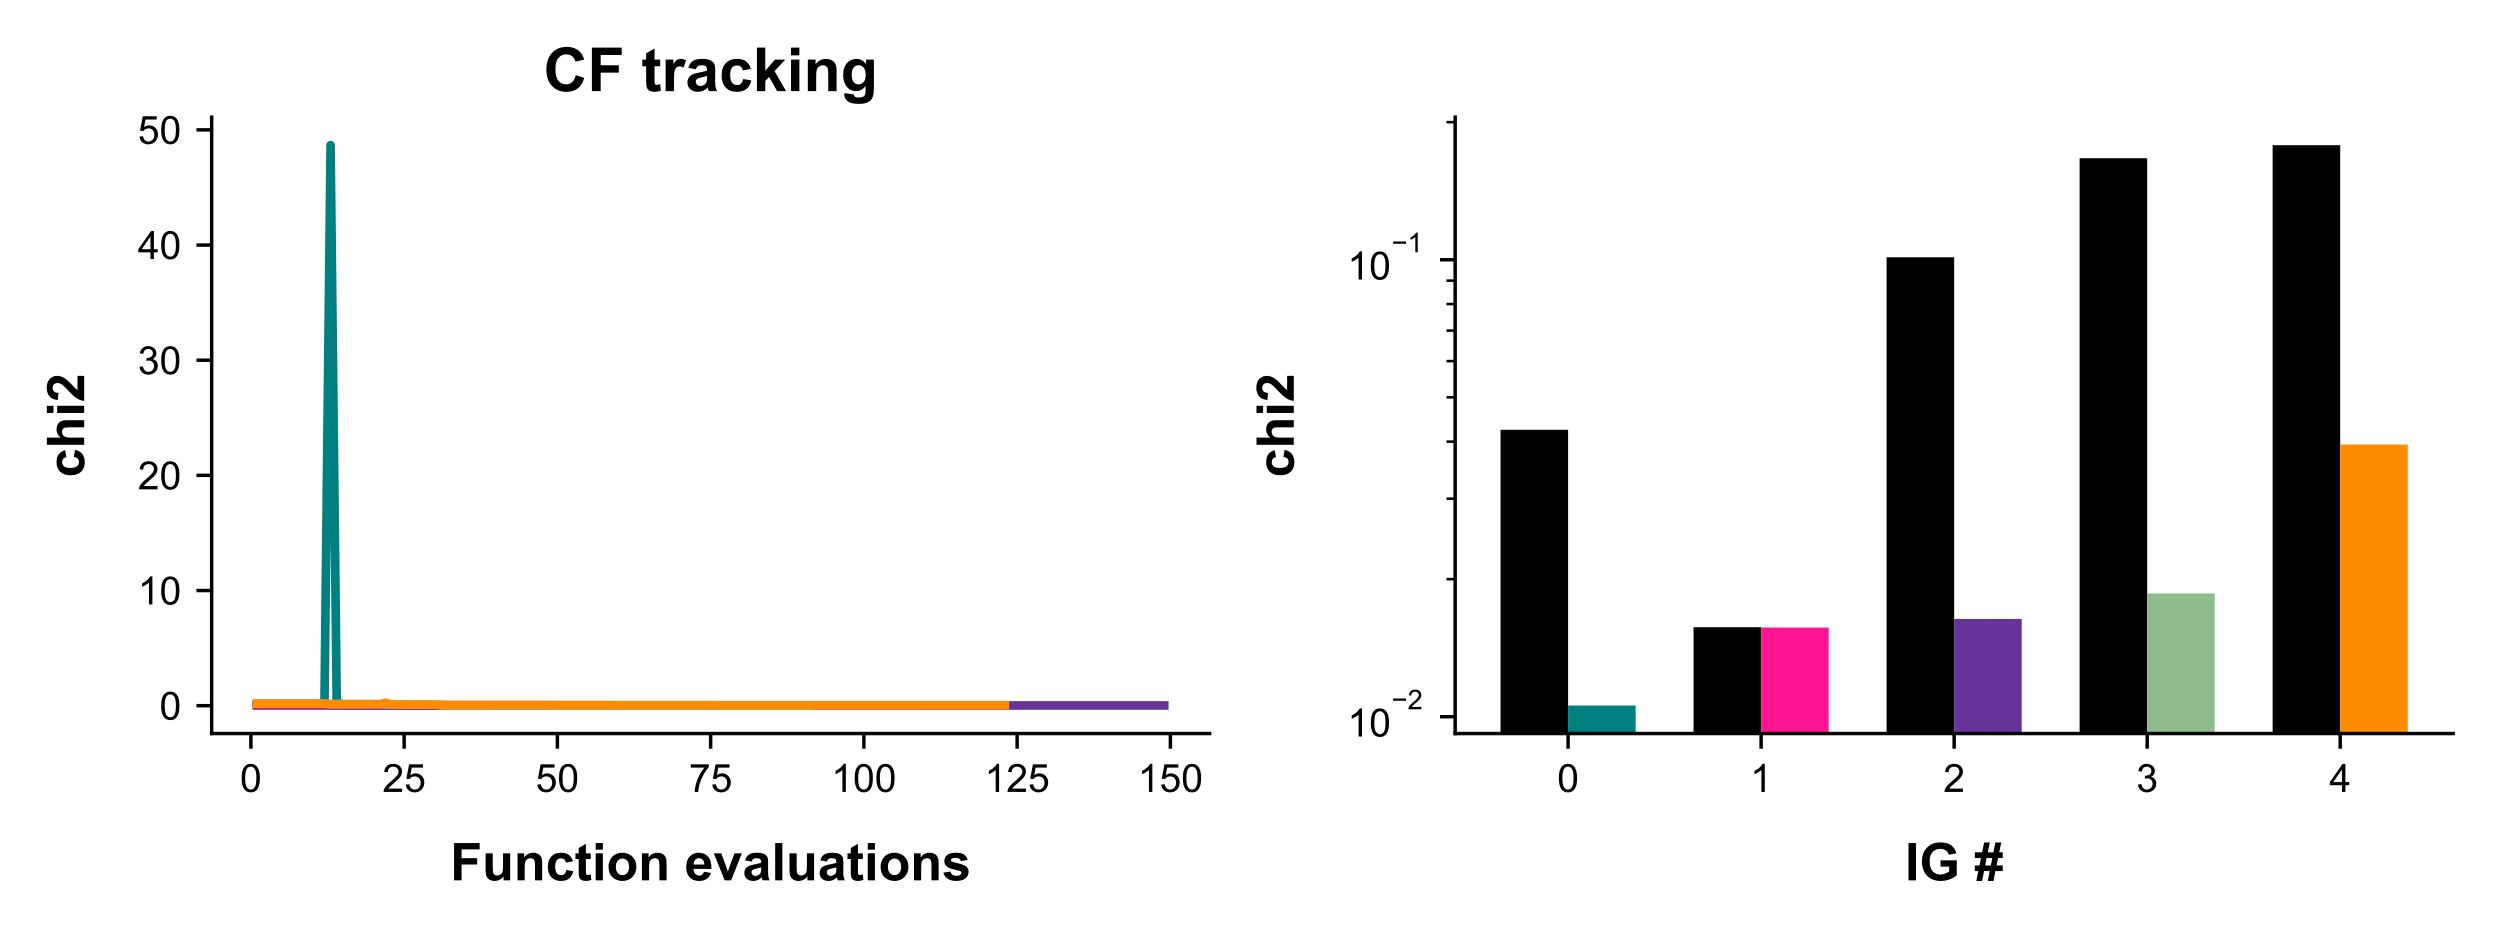 <?xml version="1.0" encoding="utf-8" standalone="no"?>
<!DOCTYPE svg PUBLIC "-//W3C//DTD SVG 1.1//EN"
  "http://www.w3.org/Graphics/SVG/1.1/DTD/svg11.dtd">
<!-- Created with matplotlib (https://matplotlib.org/) -->
<svg height="216pt" version="1.1" viewBox="0 0 576 216" width="576pt" xmlns="http://www.w3.org/2000/svg" xmlns:xlink="http://www.w3.org/1999/xlink">
 <defs>
  <style type="text/css">*{stroke-linecap:butt;stroke-linejoin:round;}</style>
 </defs>
 <g id="figure_1">
  <g id="patch_1">
   <path d="M 0 216 
L 576 216 
L 576 0 
L 0 0 
z
" style="fill:#ffffff;"/>
  </g>
  <g id="axes_1">
   <g id="patch_2">
    <path d="M 48.767 169.012 
L 278.695 169.012 
L 278.695 26.992 
L 48.767 26.992 
z
" style="fill:#ffffff;"/>
   </g>
   <g id="matplotlib.axis_1">
    <g id="xtick_1">
     <g id="line2d_1">
      <defs>
       <path d="M 0 0 
L 0 3.5 
" id="m37af70c6c7" style="stroke:#000000;stroke-width:0.8;"/>
      </defs>
      <g>
       <use style="stroke:#000000;stroke-width:0.8;" x="57.806" xlink:href="#m37af70c6c7" y="169.012"/>
      </g>
     </g>
     <g id="text_1">
      <!-- 0 -->
      <g transform="translate(55.304 182.454)scale(0.09 -0.09)">
       <defs>
        <path d="M 4.156 35.297 
Q 4.156 48 6.766 55.734 
Q 9.375 63.484 14.516 67.672 
Q 19.672 71.875 27.484 71.875 
Q 33.25 71.875 37.594 69.547 
Q 41.938 67.234 44.766 62.859 
Q 47.609 58.5 49.219 52.219 
Q 50.828 45.953 50.828 35.297 
Q 50.828 22.703 48.234 14.969 
Q 45.656 7.234 40.5 3 
Q 35.359 -1.219 27.484 -1.219 
Q 17.141 -1.219 11.234 6.203 
Q 4.156 15.141 4.156 35.297 
z
M 13.188 35.297 
Q 13.188 17.672 17.312 11.828 
Q 21.438 6 27.484 6 
Q 33.547 6 37.672 11.859 
Q 41.797 17.719 41.797 35.297 
Q 41.797 52.984 37.672 58.781 
Q 33.547 64.594 27.391 64.594 
Q 21.344 64.594 17.719 59.469 
Q 13.188 52.938 13.188 35.297 
z
" id="ArialMT-48"/>
       </defs>
       <use xlink:href="#ArialMT-48"/>
      </g>
     </g>
    </g>
    <g id="xtick_2">
     <g id="line2d_2">
      <g>
       <use style="stroke:#000000;stroke-width:0.8;" x="93.114" xlink:href="#m37af70c6c7" y="169.012"/>
      </g>
     </g>
     <g id="text_2">
      <!-- 25 -->
      <g transform="translate(88.11 182.454)scale(0.09 -0.09)">
       <defs>
        <path d="M 50.344 8.453 
L 50.344 0 
L 3.031 0 
Q 2.938 3.172 4.047 6.109 
Q 5.859 10.938 9.828 15.625 
Q 13.812 20.312 21.344 26.469 
Q 33.016 36.031 37.109 41.625 
Q 41.219 47.219 41.219 52.203 
Q 41.219 57.422 37.469 61 
Q 33.734 64.594 27.734 64.594 
Q 21.391 64.594 17.578 60.781 
Q 13.766 56.984 13.719 50.25 
L 4.688 51.172 
Q 5.609 61.281 11.656 66.578 
Q 17.719 71.875 27.938 71.875 
Q 38.234 71.875 44.234 66.156 
Q 50.25 60.453 50.25 52 
Q 50.25 47.703 48.484 43.547 
Q 46.734 39.406 42.656 34.812 
Q 38.578 30.219 29.109 22.219 
Q 21.188 15.578 18.938 13.203 
Q 16.703 10.844 15.234 8.453 
z
" id="ArialMT-50"/>
        <path d="M 4.156 18.75 
L 13.375 19.531 
Q 14.406 12.797 18.141 9.391 
Q 21.875 6 27.156 6 
Q 33.5 6 37.891 10.781 
Q 42.281 15.578 42.281 23.484 
Q 42.281 31 38.062 35.344 
Q 33.844 39.703 27 39.703 
Q 22.75 39.703 19.328 37.766 
Q 15.922 35.844 13.969 32.766 
L 5.719 33.844 
L 12.641 70.609 
L 48.25 70.609 
L 48.25 62.203 
L 19.672 62.203 
L 15.828 42.969 
Q 22.266 47.469 29.344 47.469 
Q 38.719 47.469 45.156 40.969 
Q 51.609 34.469 51.609 24.266 
Q 51.609 14.547 45.953 7.469 
Q 39.062 -1.219 27.156 -1.219 
Q 17.391 -1.219 11.203 4.25 
Q 5.031 9.719 4.156 18.75 
z
" id="ArialMT-53"/>
       </defs>
       <use xlink:href="#ArialMT-50"/>
       <use x="55.615" xlink:href="#ArialMT-53"/>
      </g>
     </g>
    </g>
    <g id="xtick_3">
     <g id="line2d_3">
      <g>
       <use style="stroke:#000000;stroke-width:0.8;" x="128.423" xlink:href="#m37af70c6c7" y="169.012"/>
      </g>
     </g>
     <g id="text_3">
      <!-- 50 -->
      <g transform="translate(123.418 182.454)scale(0.09 -0.09)">
       <use xlink:href="#ArialMT-53"/>
       <use x="55.615" xlink:href="#ArialMT-48"/>
      </g>
     </g>
    </g>
    <g id="xtick_4">
     <g id="line2d_4">
      <g>
       <use style="stroke:#000000;stroke-width:0.8;" x="163.731" xlink:href="#m37af70c6c7" y="169.012"/>
      </g>
     </g>
     <g id="text_4">
      <!-- 75 -->
      <g transform="translate(158.726 182.454)scale(0.09 -0.09)">
       <defs>
        <path d="M 4.734 62.203 
L 4.734 70.656 
L 51.078 70.656 
L 51.078 63.812 
Q 44.234 56.547 37.516 44.484 
Q 30.812 32.422 27.156 19.672 
Q 24.516 10.688 23.781 0 
L 14.75 0 
Q 14.891 8.453 18.062 20.406 
Q 21.234 32.375 27.172 43.484 
Q 33.109 54.594 39.797 62.203 
z
" id="ArialMT-55"/>
       </defs>
       <use xlink:href="#ArialMT-55"/>
       <use x="55.615" xlink:href="#ArialMT-53"/>
      </g>
     </g>
    </g>
    <g id="xtick_5">
     <g id="line2d_5">
      <g>
       <use style="stroke:#000000;stroke-width:0.8;" x="199.039" xlink:href="#m37af70c6c7" y="169.012"/>
      </g>
     </g>
     <g id="text_5">
      <!-- 100 -->
      <g transform="translate(191.532 182.454)scale(0.09 -0.09)">
       <defs>
        <path d="M 37.25 0 
L 28.469 0 
L 28.469 56 
Q 25.297 52.984 20.141 49.953 
Q 14.984 46.922 10.891 45.406 
L 10.891 53.906 
Q 18.266 57.375 23.781 62.297 
Q 29.297 67.234 31.594 71.875 
L 37.25 71.875 
z
" id="ArialMT-49"/>
       </defs>
       <use xlink:href="#ArialMT-49"/>
       <use x="55.615" xlink:href="#ArialMT-48"/>
       <use x="111.23" xlink:href="#ArialMT-48"/>
      </g>
     </g>
    </g>
    <g id="xtick_6">
     <g id="line2d_6">
      <g>
       <use style="stroke:#000000;stroke-width:0.8;" x="234.348" xlink:href="#m37af70c6c7" y="169.012"/>
      </g>
     </g>
     <g id="text_6">
      <!-- 125 -->
      <g transform="translate(226.84 182.454)scale(0.09 -0.09)">
       <use xlink:href="#ArialMT-49"/>
       <use x="55.615" xlink:href="#ArialMT-50"/>
       <use x="111.23" xlink:href="#ArialMT-53"/>
      </g>
     </g>
    </g>
    <g id="xtick_7">
     <g id="line2d_7">
      <g>
       <use style="stroke:#000000;stroke-width:0.8;" x="269.656" xlink:href="#m37af70c6c7" y="169.012"/>
      </g>
     </g>
     <g id="text_7">
      <!-- 150 -->
      <g transform="translate(262.149 182.454)scale(0.09 -0.09)">
       <use xlink:href="#ArialMT-49"/>
       <use x="55.615" xlink:href="#ArialMT-53"/>
       <use x="111.23" xlink:href="#ArialMT-48"/>
      </g>
     </g>
    </g>
    <g id="text_8">
     <!-- Function evaluations -->
     <g transform="translate(103.731 202.832)scale(0.12 -0.12)">
      <defs>
       <path d="M 7.375 0 
L 7.375 71.578 
L 56.453 71.578 
L 56.453 59.469 
L 21.828 59.469 
L 21.828 42.531 
L 51.703 42.531 
L 51.703 30.422 
L 21.828 30.422 
L 21.828 0 
z
" id="Arial-BoldMT-70"/>
       <path d="M 41.312 0 
L 41.312 7.766 
Q 38.484 3.609 33.859 1.219 
Q 29.25 -1.172 24.125 -1.172 
Q 18.891 -1.172 14.734 1.125 
Q 10.594 3.422 8.734 7.562 
Q 6.891 11.719 6.891 19.047 
L 6.891 51.859 
L 20.609 51.859 
L 20.609 28.031 
Q 20.609 17.094 21.359 14.625 
Q 22.125 12.156 24.125 10.719 
Q 26.125 9.281 29.203 9.281 
Q 32.719 9.281 35.5 11.203 
Q 38.281 13.141 39.297 15.984 
Q 40.328 18.844 40.328 29.984 
L 40.328 51.859 
L 54.047 51.859 
L 54.047 0 
z
" id="Arial-BoldMT-117"/>
       <path d="M 54.344 0 
L 40.625 0 
L 40.625 26.469 
Q 40.625 34.859 39.75 37.328 
Q 38.875 39.797 36.891 41.156 
Q 34.906 42.531 32.125 42.531 
Q 28.562 42.531 25.734 40.578 
Q 22.906 38.625 21.844 35.391 
Q 20.797 32.172 20.797 23.484 
L 20.797 0 
L 7.078 0 
L 7.078 51.859 
L 19.828 51.859 
L 19.828 44.234 
Q 26.609 53.031 36.922 53.031 
Q 41.453 53.031 45.203 51.391 
Q 48.969 49.75 50.891 47.203 
Q 52.828 44.672 53.578 41.453 
Q 54.344 38.234 54.344 32.234 
z
" id="Arial-BoldMT-110"/>
       <path d="M 52.391 36.531 
L 38.875 34.078 
Q 38.188 38.141 35.766 40.188 
Q 33.344 42.234 29.5 42.234 
Q 24.359 42.234 21.312 38.688 
Q 18.266 35.156 18.266 26.859 
Q 18.266 17.625 21.359 13.812 
Q 24.469 10.016 29.688 10.016 
Q 33.594 10.016 36.078 12.234 
Q 38.578 14.453 39.594 19.875 
L 53.078 17.578 
Q 50.984 8.297 45.016 3.562 
Q 39.062 -1.172 29.047 -1.172 
Q 17.672 -1.172 10.906 6 
Q 4.156 13.188 4.156 25.875 
Q 4.156 38.719 10.938 45.875 
Q 17.719 53.031 29.297 53.031 
Q 38.766 53.031 44.359 48.953 
Q 49.953 44.875 52.391 36.531 
z
" id="Arial-BoldMT-99"/>
       <path d="M 30.953 51.859 
L 30.953 40.922 
L 21.578 40.922 
L 21.578 20.016 
Q 21.578 13.672 21.844 12.625 
Q 22.125 11.578 23.078 10.891 
Q 24.031 10.203 25.391 10.203 
Q 27.297 10.203 30.906 11.531 
L 32.078 0.875 
Q 27.297 -1.172 21.234 -1.172 
Q 17.531 -1.172 14.547 0.062 
Q 11.578 1.312 10.188 3.297 
Q 8.797 5.281 8.25 8.641 
Q 7.812 11.031 7.812 18.312 
L 7.812 40.922 
L 1.516 40.922 
L 1.516 51.859 
L 7.812 51.859 
L 7.812 62.156 
L 21.578 70.172 
L 21.578 51.859 
z
" id="Arial-BoldMT-116"/>
       <path d="M 7.172 58.891 
L 7.172 71.578 
L 20.906 71.578 
L 20.906 58.891 
z
M 7.172 0 
L 7.172 51.859 
L 20.906 51.859 
L 20.906 0 
z
" id="Arial-BoldMT-105"/>
       <path d="M 4 26.656 
Q 4 33.5 7.375 39.891 
Q 10.75 46.297 16.922 49.656 
Q 23.094 53.031 30.719 53.031 
Q 42.484 53.031 50 45.391 
Q 57.516 37.75 57.516 26.078 
Q 57.516 14.312 49.922 6.562 
Q 42.328 -1.172 30.812 -1.172 
Q 23.688 -1.172 17.219 2.047 
Q 10.75 5.281 7.375 11.5 
Q 4 17.719 4 26.656 
z
M 18.062 25.922 
Q 18.062 18.219 21.719 14.109 
Q 25.391 10.016 30.766 10.016 
Q 36.141 10.016 39.766 14.109 
Q 43.406 18.219 43.406 26.031 
Q 43.406 33.641 39.766 37.734 
Q 36.141 41.844 30.766 41.844 
Q 25.391 41.844 21.719 37.734 
Q 18.062 33.641 18.062 25.922 
z
" id="Arial-BoldMT-111"/>
       <path id="Arial-BoldMT-32"/>
       <path d="M 37.203 16.5 
L 50.875 14.203 
Q 48.25 6.688 42.547 2.75 
Q 36.859 -1.172 28.328 -1.172 
Q 14.797 -1.172 8.297 7.672 
Q 3.172 14.75 3.172 25.531 
Q 3.172 38.422 9.906 45.719 
Q 16.656 53.031 26.953 53.031 
Q 38.531 53.031 45.219 45.391 
Q 51.906 37.75 51.609 21.969 
L 17.234 21.969 
Q 17.391 15.875 20.562 12.469 
Q 23.734 9.078 28.469 9.078 
Q 31.688 9.078 33.875 10.828 
Q 36.078 12.594 37.203 16.5 
z
M 37.984 30.375 
Q 37.844 36.328 34.906 39.422 
Q 31.984 42.531 27.781 42.531 
Q 23.297 42.531 20.359 39.266 
Q 17.438 35.984 17.484 30.375 
z
" id="Arial-BoldMT-101"/>
       <path d="M 21.438 0 
L 0.531 51.859 
L 14.938 51.859 
L 24.703 25.391 
L 27.547 16.547 
Q 28.656 19.922 28.953 21 
Q 29.641 23.188 30.422 25.391 
L 40.281 51.859 
L 54.391 51.859 
L 33.797 0 
z
" id="Arial-BoldMT-118"/>
       <path d="M 17.438 36.031 
L 4.984 38.281 
Q 7.078 45.797 12.203 49.406 
Q 17.328 53.031 27.438 53.031 
Q 36.625 53.031 41.109 50.859 
Q 45.609 48.688 47.438 45.344 
Q 49.266 42 49.266 33.062 
L 49.125 17.047 
Q 49.125 10.203 49.781 6.953 
Q 50.438 3.719 52.25 0 
L 38.672 0 
Q 38.141 1.375 37.359 4.047 
Q 37.016 5.281 36.859 5.672 
Q 33.344 2.25 29.344 0.531 
Q 25.344 -1.172 20.797 -1.172 
Q 12.797 -1.172 8.172 3.172 
Q 3.562 7.516 3.562 14.156 
Q 3.562 18.562 5.656 22 
Q 7.766 25.438 11.547 27.266 
Q 15.328 29.109 22.469 30.469 
Q 32.078 32.281 35.797 33.844 
L 35.797 35.203 
Q 35.797 39.156 33.844 40.844 
Q 31.891 42.531 26.469 42.531 
Q 22.797 42.531 20.75 41.094 
Q 18.703 39.656 17.438 36.031 
z
M 35.797 24.906 
Q 33.156 24.031 27.438 22.797 
Q 21.734 21.578 19.969 20.406 
Q 17.281 18.5 17.281 15.578 
Q 17.281 12.703 19.422 10.594 
Q 21.578 8.5 24.906 8.5 
Q 28.609 8.5 31.984 10.938 
Q 34.469 12.797 35.25 15.484 
Q 35.797 17.234 35.797 22.172 
z
" id="Arial-BoldMT-97"/>
       <path d="M 7.172 0 
L 7.172 71.578 
L 20.906 71.578 
L 20.906 0 
z
" id="Arial-BoldMT-108"/>
       <path d="M 2.344 14.797 
L 16.109 16.891 
Q 17 12.891 19.672 10.812 
Q 22.359 8.734 27.203 8.734 
Q 32.516 8.734 35.203 10.688 
Q 37.016 12.062 37.016 14.359 
Q 37.016 15.922 36.031 16.938 
Q 35.016 17.922 31.453 18.75 
Q 14.844 22.406 10.406 25.438 
Q 4.25 29.641 4.25 37.109 
Q 4.25 43.844 9.562 48.438 
Q 14.891 53.031 26.078 53.031 
Q 36.719 53.031 41.891 49.562 
Q 47.078 46.094 49.031 39.312 
L 36.078 36.922 
Q 35.25 39.938 32.922 41.547 
Q 30.609 43.172 26.312 43.172 
Q 20.906 43.172 18.562 41.656 
Q 17 40.578 17 38.875 
Q 17 37.406 18.359 36.375 
Q 20.219 35.016 31.172 32.516 
Q 42.141 30.031 46.484 26.422 
Q 50.781 22.75 50.781 16.219 
Q 50.781 9.078 44.828 3.953 
Q 38.875 -1.172 27.203 -1.172 
Q 16.609 -1.172 10.422 3.125 
Q 4.25 7.422 2.344 14.797 
z
" id="Arial-BoldMT-115"/>
      </defs>
      <use xlink:href="#Arial-BoldMT-70"/>
      <use x="61.084" xlink:href="#Arial-BoldMT-117"/>
      <use x="122.168" xlink:href="#Arial-BoldMT-110"/>
      <use x="183.252" xlink:href="#Arial-BoldMT-99"/>
      <use x="238.867" xlink:href="#Arial-BoldMT-116"/>
      <use x="272.168" xlink:href="#Arial-BoldMT-105"/>
      <use x="299.951" xlink:href="#Arial-BoldMT-111"/>
      <use x="361.035" xlink:href="#Arial-BoldMT-110"/>
      <use x="422.119" xlink:href="#Arial-BoldMT-32"/>
      <use x="449.902" xlink:href="#Arial-BoldMT-101"/>
      <use x="505.518" xlink:href="#Arial-BoldMT-118"/>
      <use x="561.133" xlink:href="#Arial-BoldMT-97"/>
      <use x="616.748" xlink:href="#Arial-BoldMT-108"/>
      <use x="644.531" xlink:href="#Arial-BoldMT-117"/>
      <use x="705.615" xlink:href="#Arial-BoldMT-97"/>
      <use x="761.23" xlink:href="#Arial-BoldMT-116"/>
      <use x="794.531" xlink:href="#Arial-BoldMT-105"/>
      <use x="822.314" xlink:href="#Arial-BoldMT-111"/>
      <use x="883.398" xlink:href="#Arial-BoldMT-110"/>
      <use x="944.482" xlink:href="#Arial-BoldMT-115"/>
     </g>
    </g>
   </g>
   <g id="matplotlib.axis_2">
    <g id="ytick_1">
     <g id="line2d_8">
      <defs>
       <path d="M 0 0 
L -3.5 0 
" id="m7b3cdd91f5" style="stroke:#000000;stroke-width:0.8;"/>
      </defs>
      <g>
       <use style="stroke:#000000;stroke-width:0.8;" x="48.767" xlink:href="#m7b3cdd91f5" y="162.584"/>
      </g>
     </g>
     <g id="text_9">
      <!-- 0 -->
      <g transform="translate(36.762 165.805)scale(0.09 -0.09)">
       <use xlink:href="#ArialMT-48"/>
      </g>
     </g>
    </g>
    <g id="ytick_2">
     <g id="line2d_9">
      <g>
       <use style="stroke:#000000;stroke-width:0.8;" x="48.767" xlink:href="#m7b3cdd91f5" y="136.052"/>
      </g>
     </g>
     <g id="text_10">
      <!-- 10 -->
      <g transform="translate(31.758 139.273)scale(0.09 -0.09)">
       <use xlink:href="#ArialMT-49"/>
       <use x="55.615" xlink:href="#ArialMT-48"/>
      </g>
     </g>
    </g>
    <g id="ytick_3">
     <g id="line2d_10">
      <g>
       <use style="stroke:#000000;stroke-width:0.8;" x="48.767" xlink:href="#m7b3cdd91f5" y="109.52"/>
      </g>
     </g>
     <g id="text_11">
      <!-- 20 -->
      <g transform="translate(31.758 112.742)scale(0.09 -0.09)">
       <use xlink:href="#ArialMT-50"/>
       <use x="55.615" xlink:href="#ArialMT-48"/>
      </g>
     </g>
    </g>
    <g id="ytick_4">
     <g id="line2d_11">
      <g>
       <use style="stroke:#000000;stroke-width:0.8;" x="48.767" xlink:href="#m7b3cdd91f5" y="82.989"/>
      </g>
     </g>
     <g id="text_12">
      <!-- 30 -->
      <g transform="translate(31.758 86.21)scale(0.09 -0.09)">
       <defs>
        <path d="M 4.203 18.891 
L 12.984 20.062 
Q 14.5 12.594 18.141 9.297 
Q 21.781 6 27 6 
Q 33.203 6 37.469 10.297 
Q 41.75 14.594 41.75 20.953 
Q 41.75 27 37.797 30.922 
Q 33.844 34.859 27.734 34.859 
Q 25.25 34.859 21.531 33.891 
L 22.516 41.609 
Q 23.391 41.5 23.922 41.5 
Q 29.547 41.5 34.031 44.422 
Q 38.531 47.359 38.531 53.469 
Q 38.531 58.297 35.25 61.469 
Q 31.984 64.656 26.812 64.656 
Q 21.688 64.656 18.266 61.422 
Q 14.844 58.203 13.875 51.766 
L 5.078 53.328 
Q 6.688 62.156 12.391 67.016 
Q 18.109 71.875 26.609 71.875 
Q 32.469 71.875 37.391 69.359 
Q 42.328 66.844 44.938 62.5 
Q 47.562 58.156 47.562 53.266 
Q 47.562 48.641 45.062 44.828 
Q 42.578 41.016 37.703 38.766 
Q 44.047 37.312 47.562 32.688 
Q 51.078 28.078 51.078 21.141 
Q 51.078 11.766 44.234 5.25 
Q 37.406 -1.266 26.953 -1.266 
Q 17.531 -1.266 11.297 4.344 
Q 5.078 9.969 4.203 18.891 
z
" id="ArialMT-51"/>
       </defs>
       <use xlink:href="#ArialMT-51"/>
       <use x="55.615" xlink:href="#ArialMT-48"/>
      </g>
     </g>
    </g>
    <g id="ytick_5">
     <g id="line2d_12">
      <g>
       <use style="stroke:#000000;stroke-width:0.8;" x="48.767" xlink:href="#m7b3cdd91f5" y="56.457"/>
      </g>
     </g>
     <g id="text_13">
      <!-- 40 -->
      <g transform="translate(31.758 59.678)scale(0.09 -0.09)">
       <defs>
        <path d="M 32.328 0 
L 32.328 17.141 
L 1.266 17.141 
L 1.266 25.203 
L 33.938 71.578 
L 41.109 71.578 
L 41.109 25.203 
L 50.781 25.203 
L 50.781 17.141 
L 41.109 17.141 
L 41.109 0 
z
M 32.328 25.203 
L 32.328 57.469 
L 9.906 25.203 
z
" id="ArialMT-52"/>
       </defs>
       <use xlink:href="#ArialMT-52"/>
       <use x="55.615" xlink:href="#ArialMT-48"/>
      </g>
     </g>
    </g>
    <g id="ytick_6">
     <g id="line2d_13">
      <g>
       <use style="stroke:#000000;stroke-width:0.8;" x="48.767" xlink:href="#m7b3cdd91f5" y="29.925"/>
      </g>
     </g>
     <g id="text_14">
      <!-- 50 -->
      <g transform="translate(31.758 33.146)scale(0.09 -0.09)">
       <use xlink:href="#ArialMT-53"/>
       <use x="55.615" xlink:href="#ArialMT-48"/>
      </g>
     </g>
    </g>
    <g id="text_15">
     <!-- chi2 -->
     <g transform="translate(19.389 110.006)rotate(-90)scale(0.12 -0.12)">
      <defs>
       <path d="M 20.844 71.578 
L 20.844 45.266 
Q 27.484 53.031 36.719 53.031 
Q 41.453 53.031 45.266 51.266 
Q 49.078 49.516 51 46.781 
Q 52.938 44.047 53.641 40.719 
Q 54.344 37.406 54.344 30.422 
L 54.344 0 
L 40.625 0 
L 40.625 27.391 
Q 40.625 35.547 39.844 37.734 
Q 39.062 39.938 37.078 41.234 
Q 35.109 42.531 32.125 42.531 
Q 28.719 42.531 26.031 40.859 
Q 23.344 39.203 22.094 35.859 
Q 20.844 32.516 20.844 25.984 
L 20.844 0 
L 7.125 0 
L 7.125 71.578 
z
" id="Arial-BoldMT-104"/>
       <path d="M 50.594 12.75 
L 50.594 0 
L 2.484 0 
Q 3.266 7.234 7.172 13.703 
Q 11.078 20.172 22.609 30.859 
Q 31.891 39.5 33.984 42.578 
Q 36.812 46.828 36.812 50.984 
Q 36.812 55.562 34.344 58.031 
Q 31.891 60.5 27.547 60.5 
Q 23.25 60.5 20.703 57.906 
Q 18.172 55.328 17.781 49.312 
L 4.109 50.688 
Q 5.328 62.016 11.766 66.938 
Q 18.219 71.875 27.875 71.875 
Q 38.484 71.875 44.531 66.156 
Q 50.594 60.453 50.594 51.953 
Q 50.594 47.125 48.859 42.75 
Q 47.125 38.375 43.359 33.594 
Q 40.875 30.422 34.375 24.453 
Q 27.875 18.5 26.141 16.547 
Q 24.422 14.594 23.344 12.75 
z
" id="Arial-BoldMT-50"/>
      </defs>
      <use xlink:href="#Arial-BoldMT-99"/>
      <use x="55.615" xlink:href="#Arial-BoldMT-104"/>
      <use x="116.699" xlink:href="#Arial-BoldMT-105"/>
      <use x="144.482" xlink:href="#Arial-BoldMT-50"/>
     </g>
    </g>
   </g>
   <g id="line2d_14">
    <path clip-path="url(#pe65356c53f)" d="M 59.218 162.472 
L 60.631 162.472 
L 62.043 162.472 
L 63.455 162.472 
L 64.868 162.472 
L 66.28 162.472 
L 67.692 162.472 
L 69.105 162.472 
L 70.517 162.472 
L 71.929 162.472 
L 73.342 162.472 
L 74.754 162.472 
L 76.166 33.447 
L 77.579 161.856 
L 78.991 162.284 
L 80.403 162.514 
L 81.816 162.514 
L 83.228 162.514 
L 84.64 162.514 
L 86.053 162.514 
L 87.465 162.514 
L 88.877 162.514 
L 90.29 162.514 
L 91.702 162.514 
L 93.114 162.549 
L 94.527 162.549 
L 95.939 162.549 
L 97.351 162.549 
L 98.764 162.549 
L 100.176 162.549 
L 101.588 162.549 
L 103.001 162.549 
L 104.413 162.549 
L 105.825 162.551 
L 107.238 162.551 
L 108.65 162.551 
L 110.062 162.551 
L 111.475 162.551 
L 112.887 162.551 
L 114.299 162.551 
L 115.712 162.551 
L 117.124 162.551 
L 118.536 162.555 
L 119.949 162.555 
L 121.361 162.555 
L 122.773 162.555 
L 124.186 162.555 
L 125.598 162.555 
L 127.01 162.555 
L 128.423 162.555 
L 129.835 162.555 
L 131.247 162.554 
L 132.66 162.556 
L 134.072 162.556 
L 135.484 162.556 
L 136.897 162.556 
L 138.309 162.556 
L 139.721 162.556 
L 141.134 162.556 
L 142.546 162.556 
L 143.958 162.556 
L 145.371 162.556 
L 146.783 162.556 
L 148.195 162.556 
L 149.608 162.556 
L 151.02 162.556 
L 152.432 162.556 
L 153.845 162.556 
L 155.257 162.556 
L 156.669 162.556 
L 158.082 162.556 
L 159.494 162.556 
L 160.906 162.556 
L 162.319 162.556 
L 163.731 162.556 
L 165.143 162.556 
L 166.556 162.556 
" style="fill:none;stroke:#008080;stroke-linecap:square;stroke-width:2;"/>
   </g>
   <g id="line2d_15">
    <path clip-path="url(#pe65356c53f)" d="M 59.218 162.543 
L 60.631 162.543 
L 62.043 162.543 
L 63.455 162.543 
L 64.868 162.543 
L 66.28 162.543 
L 67.692 162.543 
L 69.105 162.543 
L 70.517 162.543 
L 71.929 162.543 
L 73.342 162.543 
L 74.754 162.543 
L 76.166 162.539 
L 77.579 162.54 
L 78.991 162.543 
L 80.403 162.543 
L 81.816 162.543 
L 83.228 162.543 
L 84.64 162.543 
L 86.053 162.543 
L 87.465 162.543 
L 88.877 162.543 
L 90.29 162.543 
L 91.702 162.543 
L 93.114 162.542 
L 94.527 162.542 
L 95.939 162.543 
L 97.351 162.543 
L 98.764 162.543 
L 100.176 162.543 
L 101.588 162.543 
L 103.001 162.543 
L 104.413 162.543 
L 105.825 162.543 
L 107.238 162.543 
L 108.65 162.543 
L 110.062 162.543 
" style="fill:none;stroke:#ff1493;stroke-linecap:square;stroke-width:2;"/>
   </g>
   <g id="line2d_16">
    <path clip-path="url(#pe65356c53f)" d="M 59.218 162.316 
L 74.754 162.316 
L 76.166 162.505 
L 268.244 162.541 
L 268.244 162.541 
" style="fill:none;stroke:#663399;stroke-linecap:square;stroke-width:2;"/>
   </g>
   <g id="line2d_17">
    <path clip-path="url(#pe65356c53f)" d="M 59.218 162.142 
L 60.631 162.142 
L 62.043 162.142 
L 63.455 162.142 
L 64.868 162.142 
L 66.28 162.142 
L 67.692 162.142 
L 69.105 162.142 
L 70.517 162.142 
L 71.929 162.142 
L 73.342 162.142 
L 74.754 162.142 
L 76.166 162.182 
L 77.579 162.182 
L 78.991 162.182 
L 80.403 162.182 
L 81.816 162.182 
L 83.228 162.182 
L 84.64 162.182 
L 86.053 162.182 
L 87.465 162.182 
L 88.877 162.315 
L 90.29 162.315 
L 91.702 162.315 
L 93.114 162.315 
L 94.527 162.315 
L 95.939 162.315 
L 97.351 162.315 
L 98.764 162.315 
L 100.176 162.315 
L 101.588 162.521 
L 103.001 162.521 
L 104.413 162.521 
L 105.825 162.521 
L 107.238 162.521 
L 108.65 162.521 
L 110.062 162.521 
L 111.475 162.521 
L 112.887 162.521 
L 114.299 162.534 
L 115.712 162.534 
L 117.124 162.534 
L 118.536 162.534 
L 119.949 162.534 
L 121.361 162.534 
L 122.773 162.534 
L 124.186 162.534 
L 125.598 162.534 
L 127.01 162.533 
L 128.423 162.533 
L 129.835 162.534 
L 131.247 162.534 
L 132.66 162.534 
L 134.072 162.534 
L 135.484 162.534 
L 136.897 162.534 
L 138.309 162.534 
L 139.721 162.534 
L 141.134 162.534 
L 142.546 162.518 
L 143.958 162.532 
L 145.371 162.534 
L 146.783 162.534 
L 148.195 162.534 
L 149.608 162.534 
L 151.02 162.534 
L 152.432 162.534 
L 153.845 162.534 
L 155.257 162.534 
L 156.669 162.534 
L 158.082 162.534 
L 159.494 162.535 
L 160.906 162.535 
L 162.319 162.535 
L 163.731 162.535 
L 165.143 162.535 
L 166.556 162.535 
L 167.968 162.535 
L 169.38 162.535 
L 170.793 162.535 
L 172.205 162.535 
L 173.617 162.535 
L 175.03 162.535 
L 176.442 162.535 
L 177.854 162.535 
L 179.267 162.535 
L 180.679 162.535 
L 182.091 162.535 
L 183.504 162.535 
L 184.916 162.535 
L 186.328 162.535 
" style="fill:none;stroke:#8fbc8f;stroke-linecap:square;stroke-width:2;"/>
   </g>
   <g id="line2d_18">
    <path clip-path="url(#pe65356c53f)" d="M 59.218 162.112 
L 60.631 162.112 
L 62.043 162.112 
L 63.455 162.112 
L 64.868 162.112 
L 66.28 162.112 
L 67.692 162.112 
L 69.105 162.112 
L 70.517 162.112 
L 71.929 162.112 
L 73.342 162.112 
L 74.754 162.112 
L 76.166 162.273 
L 77.579 162.273 
L 78.991 162.273 
L 80.403 162.273 
L 81.816 162.273 
L 83.228 162.273 
L 84.64 162.273 
L 86.053 162.273 
L 87.465 162.273 
L 88.877 161.916 
L 90.29 162.342 
L 91.702 162.342 
L 93.114 162.342 
L 94.527 162.342 
L 95.939 162.342 
L 97.351 162.342 
L 98.764 162.342 
L 100.176 162.342 
L 101.588 162.342 
L 103.001 162.412 
L 104.413 162.412 
L 105.825 162.412 
L 107.238 162.412 
L 108.65 162.412 
L 110.062 162.412 
L 111.475 162.412 
L 112.887 162.412 
L 114.299 162.412 
L 115.712 162.419 
L 117.124 162.419 
L 118.536 162.419 
L 119.949 162.419 
L 121.361 162.419 
L 122.773 162.419 
L 124.186 162.419 
L 125.598 162.419 
L 127.01 162.419 
L 128.423 162.44 
L 129.835 162.44 
L 131.247 162.44 
L 132.66 162.44 
L 134.072 162.44 
L 135.484 162.44 
L 136.897 162.44 
L 138.309 162.44 
L 139.721 162.44 
L 141.134 162.46 
L 142.546 162.46 
L 143.958 162.46 
L 145.371 162.46 
L 146.783 162.46 
L 148.195 162.46 
L 149.608 162.46 
L 151.02 162.46 
L 152.432 162.46 
L 153.845 162.468 
L 155.257 162.468 
L 156.669 162.468 
L 158.082 162.468 
L 159.494 162.468 
L 160.906 162.468 
L 162.319 162.468 
L 163.731 162.468 
L 165.143 162.468 
L 166.556 162.473 
L 167.968 162.473 
L 169.38 162.473 
L 170.793 162.473 
L 172.205 162.473 
L 173.617 162.473 
L 175.03 162.473 
L 176.442 162.473 
L 177.854 162.473 
L 179.267 162.479 
L 180.679 162.479 
L 182.091 162.479 
L 183.504 162.479 
L 184.916 162.478 
L 186.328 162.479 
L 187.741 162.479 
L 189.153 162.479 
L 190.565 162.479 
L 191.978 162.48 
L 193.39 162.48 
L 194.802 162.48 
L 196.215 162.48 
L 197.627 162.48 
L 199.039 162.48 
L 200.452 162.48 
L 201.864 162.48 
L 203.276 162.48 
L 204.689 162.48 
L 206.101 162.48 
L 207.513 162.48 
L 208.926 162.48 
L 210.338 162.48 
L 211.75 162.48 
L 213.163 162.48 
L 214.575 162.48 
L 215.987 162.48 
L 217.4 162.48 
L 218.812 162.48 
L 220.224 162.48 
L 221.637 162.48 
L 223.049 162.48 
L 224.461 162.48 
L 225.874 162.48 
L 227.286 162.48 
L 228.698 162.48 
L 230.111 162.48 
L 231.523 162.48 
" style="fill:none;stroke:#ff8c00;stroke-linecap:square;stroke-width:2;"/>
   </g>
   <g id="patch_3">
    <path d="M 48.767 169.012 
L 48.767 26.992 
" style="fill:none;stroke:#000000;stroke-linecap:square;stroke-linejoin:miter;stroke-width:0.8;"/>
   </g>
   <g id="patch_4">
    <path d="M 48.767 169.012 
L 278.695 169.012 
" style="fill:none;stroke:#000000;stroke-linecap:square;stroke-linejoin:miter;stroke-width:0.8;"/>
   </g>
   <g id="text_16">
    <!-- CF tracking -->
    <g transform="translate(125.227 20.992)scale(0.14 -0.14)">
     <defs>
      <path d="M 53.078 26.312 
L 67.094 21.875 
Q 63.875 10.156 56.375 4.469 
Q 48.875 -1.219 37.359 -1.219 
Q 23.094 -1.219 13.906 8.516 
Q 4.734 18.266 4.734 35.156 
Q 4.734 53.031 13.953 62.906 
Q 23.188 72.797 38.234 72.797 
Q 51.375 72.797 59.578 65.047 
Q 64.453 60.453 66.891 51.859 
L 52.594 48.438 
Q 51.312 54 47.281 57.219 
Q 43.266 60.453 37.5 60.453 
Q 29.547 60.453 24.578 54.734 
Q 19.625 49.031 19.625 36.234 
Q 19.625 22.656 24.5 16.891 
Q 29.391 11.141 37.203 11.141 
Q 42.969 11.141 47.109 14.797 
Q 51.266 18.453 53.078 26.312 
z
" id="Arial-BoldMT-67"/>
      <path d="M 20.312 0 
L 6.594 0 
L 6.594 51.859 
L 19.344 51.859 
L 19.344 44.484 
Q 22.609 49.703 25.219 51.359 
Q 27.828 53.031 31.156 53.031 
Q 35.844 53.031 40.188 50.438 
L 35.938 38.484 
Q 32.469 40.719 29.5 40.719 
Q 26.609 40.719 24.609 39.125 
Q 22.609 37.547 21.453 33.391 
Q 20.312 29.25 20.312 16.016 
z
" id="Arial-BoldMT-114"/>
      <path d="M 6.688 0 
L 6.688 71.578 
L 20.406 71.578 
L 20.406 33.594 
L 36.469 51.859 
L 53.375 51.859 
L 35.641 32.906 
L 54.641 0 
L 39.844 0 
L 26.812 23.297 
L 20.406 16.609 
L 20.406 0 
z
" id="Arial-BoldMT-107"/>
      <path d="M 5.906 -3.422 
L 21.578 -5.328 
Q 21.969 -8.062 23.391 -9.078 
Q 25.344 -10.547 29.547 -10.547 
Q 34.906 -10.547 37.594 -8.938 
Q 39.406 -7.859 40.328 -5.469 
Q 40.969 -3.766 40.969 0.828 
L 40.969 8.406 
Q 34.812 0 25.438 0 
Q 14.984 0 8.891 8.844 
Q 4.109 15.828 4.109 26.219 
Q 4.109 39.266 10.375 46.141 
Q 16.656 53.031 25.984 53.031 
Q 35.594 53.031 41.844 44.578 
L 41.844 51.859 
L 54.688 51.859 
L 54.688 5.328 
Q 54.688 -3.859 53.172 -8.391 
Q 51.656 -12.938 48.922 -15.516 
Q 46.188 -18.109 41.625 -19.578 
Q 37.062 -21.047 30.078 -21.047 
Q 16.891 -21.047 11.375 -16.531 
Q 5.859 -12.016 5.859 -5.078 
Q 5.859 -4.391 5.906 -3.422 
z
M 18.172 27 
Q 18.172 18.75 21.359 14.906 
Q 24.562 11.078 29.25 11.078 
Q 34.281 11.078 37.75 15.016 
Q 41.219 18.953 41.219 26.656 
Q 41.219 34.719 37.891 38.625 
Q 34.578 42.531 29.5 42.531 
Q 24.562 42.531 21.359 38.688 
Q 18.172 34.859 18.172 27 
z
" id="Arial-BoldMT-103"/>
     </defs>
     <use xlink:href="#Arial-BoldMT-67"/>
     <use x="72.217" xlink:href="#Arial-BoldMT-70"/>
     <use x="133.301" xlink:href="#Arial-BoldMT-32"/>
     <use x="161.084" xlink:href="#Arial-BoldMT-116"/>
     <use x="194.385" xlink:href="#Arial-BoldMT-114"/>
     <use x="233.301" xlink:href="#Arial-BoldMT-97"/>
     <use x="288.916" xlink:href="#Arial-BoldMT-99"/>
     <use x="344.531" xlink:href="#Arial-BoldMT-107"/>
     <use x="400.146" xlink:href="#Arial-BoldMT-105"/>
     <use x="427.93" xlink:href="#Arial-BoldMT-110"/>
     <use x="489.014" xlink:href="#Arial-BoldMT-103"/>
    </g>
   </g>
  </g>
  <g id="axes_2">
   <g id="patch_5">
    <path d="M 335.272 169.012 
L 565.2 169.012 
L 565.2 26.992 
L 335.272 26.992 
z
" style="fill:#ffffff;"/>
   </g>
   <g id="patch_6">
    <path clip-path="url(#p508aa54ec1)" d="M 345.724 105247.789 
L 361.289 105247.789 
L 361.289 99.024 
L 345.724 99.024 
z
"/>
   </g>
   <g id="patch_7">
    <path clip-path="url(#p508aa54ec1)" d="M 390.197 105247.789 
L 405.763 105247.789 
L 405.763 144.509 
L 390.197 144.509 
z
"/>
   </g>
   <g id="patch_8">
    <path clip-path="url(#p508aa54ec1)" d="M 434.67 105247.789 
L 450.236 105247.789 
L 450.236 59.281 
L 434.67 59.281 
z
"/>
   </g>
   <g id="patch_9">
    <path clip-path="url(#p508aa54ec1)" d="M 479.144 105247.789 
L 494.71 105247.789 
L 494.71 36.453 
L 479.144 36.453 
z
"/>
   </g>
   <g id="patch_10">
    <path clip-path="url(#p508aa54ec1)" d="M 523.617 105247.789 
L 539.183 105247.789 
L 539.183 33.447 
L 523.617 33.447 
z
"/>
   </g>
   <g id="patch_11">
    <path clip-path="url(#p508aa54ec1)" d="M 361.289 105247.789 
L 376.855 105247.789 
L 376.855 162.556 
L 361.289 162.556 
z
" style="fill:#008080;"/>
   </g>
   <g id="patch_12">
    <path clip-path="url(#p508aa54ec1)" d="M 405.763 105247.789 
L 421.328 105247.789 
L 421.328 144.582 
L 405.763 144.582 
z
" style="fill:#ff1493;"/>
   </g>
   <g id="patch_13">
    <path clip-path="url(#p508aa54ec1)" d="M 450.236 105247.789 
L 465.802 105247.789 
L 465.802 142.609 
L 450.236 142.609 
z
" style="fill:#663399;"/>
   </g>
   <g id="patch_14">
    <path clip-path="url(#p508aa54ec1)" d="M 494.71 105247.789 
L 510.275 105247.789 
L 510.275 136.739 
L 494.71 136.739 
z
" style="fill:#8fbc8f;"/>
   </g>
   <g id="patch_15">
    <path clip-path="url(#p508aa54ec1)" d="M 539.183 105247.789 
L 554.749 105247.789 
L 554.749 102.423 
L 539.183 102.423 
z
" style="fill:#ff8c00;"/>
   </g>
   <g id="matplotlib.axis_3">
    <g id="xtick_8">
     <g id="line2d_19">
      <g>
       <use style="stroke:#000000;stroke-width:0.8;" x="361.289" xlink:href="#m37af70c6c7" y="169.012"/>
      </g>
     </g>
     <g id="text_17">
      <!-- 0 -->
      <g transform="translate(358.787 182.454)scale(0.09 -0.09)">
       <use xlink:href="#ArialMT-48"/>
      </g>
     </g>
    </g>
    <g id="xtick_9">
     <g id="line2d_20">
      <g>
       <use style="stroke:#000000;stroke-width:0.8;" x="405.763" xlink:href="#m37af70c6c7" y="169.012"/>
      </g>
     </g>
     <g id="text_18">
      <!-- 1 -->
      <g transform="translate(403.26 182.454)scale(0.09 -0.09)">
       <use xlink:href="#ArialMT-49"/>
      </g>
     </g>
    </g>
    <g id="xtick_10">
     <g id="line2d_21">
      <g>
       <use style="stroke:#000000;stroke-width:0.8;" x="450.236" xlink:href="#m37af70c6c7" y="169.012"/>
      </g>
     </g>
     <g id="text_19">
      <!-- 2 -->
      <g transform="translate(447.734 182.454)scale(0.09 -0.09)">
       <use xlink:href="#ArialMT-50"/>
      </g>
     </g>
    </g>
    <g id="xtick_11">
     <g id="line2d_22">
      <g>
       <use style="stroke:#000000;stroke-width:0.8;" x="494.71" xlink:href="#m37af70c6c7" y="169.012"/>
      </g>
     </g>
     <g id="text_20">
      <!-- 3 -->
      <g transform="translate(492.207 182.454)scale(0.09 -0.09)">
       <use xlink:href="#ArialMT-51"/>
      </g>
     </g>
    </g>
    <g id="xtick_12">
     <g id="line2d_23">
      <g>
       <use style="stroke:#000000;stroke-width:0.8;" x="539.183" xlink:href="#m37af70c6c7" y="169.012"/>
      </g>
     </g>
     <g id="text_21">
      <!-- 4 -->
      <g transform="translate(536.681 182.454)scale(0.09 -0.09)">
       <use xlink:href="#ArialMT-52"/>
      </g>
     </g>
    </g>
    <g id="text_22">
     <!-- IG # -->
     <g transform="translate(438.899 202.832)scale(0.12 -0.12)">
      <defs>
       <path d="M 6.844 0 
L 6.844 71.578 
L 21.297 71.578 
L 21.297 0 
z
" id="Arial-BoldMT-73"/>
       <path d="M 40.578 26.312 
L 40.578 38.375 
L 71.734 38.375 
L 71.734 9.859 
Q 67.188 5.469 58.562 2.125 
Q 49.953 -1.219 41.109 -1.219 
Q 29.891 -1.219 21.531 3.484 
Q 13.188 8.203 8.984 16.969 
Q 4.781 25.734 4.781 36.031 
Q 4.781 47.219 9.469 55.906 
Q 14.156 64.594 23.188 69.234 
Q 30.078 72.797 40.328 72.797 
Q 53.656 72.797 61.156 67.203 
Q 68.656 61.625 70.797 51.766 
L 56.453 49.078 
Q 54.938 54.344 50.75 57.391 
Q 46.578 60.453 40.328 60.453 
Q 30.859 60.453 25.266 54.438 
Q 19.672 48.438 19.672 36.625 
Q 19.672 23.875 25.328 17.5 
Q 31 11.141 40.188 11.141 
Q 44.734 11.141 49.297 12.922 
Q 53.859 14.703 57.125 17.234 
L 57.125 26.312 
z
" id="Arial-BoldMT-71"/>
       <path d="M 7.516 17.828 
L 0.875 17.828 
L 0.875 28.562 
L 9.672 28.562 
L 12.594 42.969 
L 0.875 42.969 
L 0.875 53.766 
L 14.797 53.766 
L 18.656 72.797 
L 29.594 72.797 
L 25.734 53.766 
L 36.531 53.766 
L 40.281 72.797 
L 51.609 72.797 
L 47.703 53.766 
L 54.438 53.766 
L 54.438 42.969 
L 45.516 42.969 
L 42.578 28.562 
L 54.438 28.562 
L 54.438 17.828 
L 40.375 17.828 
L 36.531 -1.219 
L 25.641 -1.219 
L 29.391 17.828 
L 18.562 17.828 
L 14.703 -1.219 
L 3.656 -1.219 
z
M 23.578 42.969 
L 20.703 28.562 
L 31.547 28.562 
L 34.375 42.969 
z
" id="Arial-BoldMT-35"/>
      </defs>
      <use xlink:href="#Arial-BoldMT-73"/>
      <use x="27.783" xlink:href="#Arial-BoldMT-71"/>
      <use x="105.566" xlink:href="#Arial-BoldMT-32"/>
      <use x="133.35" xlink:href="#Arial-BoldMT-35"/>
     </g>
    </g>
   </g>
   <g id="matplotlib.axis_4">
    <g id="ytick_7">
     <g id="line2d_24">
      <g>
       <use style="stroke:#000000;stroke-width:0.8;" x="335.272" xlink:href="#m7b3cdd91f5" y="165.138"/>
      </g>
     </g>
     <g id="text_23">
      <!-- $\mathdefault{10^{-2}}$ -->
      <g transform="translate(310.452 169.779)scale(0.09 -0.09)">
       <defs>
        <path d="M 52.828 31.203 
L 5.562 31.203 
L 5.562 39.406 
L 52.828 39.406 
z
" id="ArialMT-8722"/>
       </defs>
       <use transform="translate(0 0.994)" xlink:href="#ArialMT-49"/>
       <use transform="translate(55.615 0.994)" xlink:href="#ArialMT-48"/>
       <use transform="translate(112.973 70.688)scale(0.7)" xlink:href="#ArialMT-8722"/>
       <use transform="translate(153.852 70.688)scale(0.7)" xlink:href="#ArialMT-50"/>
      </g>
     </g>
    </g>
    <g id="ytick_8">
     <g id="line2d_25">
      <g>
       <use style="stroke:#000000;stroke-width:0.8;" x="335.272" xlink:href="#m7b3cdd91f5" y="59.845"/>
      </g>
     </g>
     <g id="text_24">
      <!-- $\mathdefault{10^{-1}}$ -->
      <g transform="translate(310.452 64.486)scale(0.09 -0.09)">
       <use transform="translate(0 0.994)" xlink:href="#ArialMT-49"/>
       <use transform="translate(55.615 0.994)" xlink:href="#ArialMT-48"/>
       <use transform="translate(112.973 70.688)scale(0.7)" xlink:href="#ArialMT-8722"/>
       <use transform="translate(153.852 70.688)scale(0.7)" xlink:href="#ArialMT-49"/>
      </g>
     </g>
    </g>
    <g id="ytick_9">
     <g id="line2d_26">
      <defs>
       <path d="M 0 0 
L -2 0 
" id="m266476c54f" style="stroke:#000000;stroke-width:0.6;"/>
      </defs>
      <g>
       <use style="stroke:#000000;stroke-width:0.6;" x="335.272" xlink:href="#m266476c54f" y="133.442"/>
      </g>
     </g>
    </g>
    <g id="ytick_10">
     <g id="line2d_27">
      <g>
       <use style="stroke:#000000;stroke-width:0.6;" x="335.272" xlink:href="#m266476c54f" y="114.901"/>
      </g>
     </g>
    </g>
    <g id="ytick_11">
     <g id="line2d_28">
      <g>
       <use style="stroke:#000000;stroke-width:0.6;" x="335.272" xlink:href="#m266476c54f" y="101.745"/>
      </g>
     </g>
    </g>
    <g id="ytick_12">
     <g id="line2d_29">
      <g>
       <use style="stroke:#000000;stroke-width:0.6;" x="335.272" xlink:href="#m266476c54f" y="91.541"/>
      </g>
     </g>
    </g>
    <g id="ytick_13">
     <g id="line2d_30">
      <g>
       <use style="stroke:#000000;stroke-width:0.6;" x="335.272" xlink:href="#m266476c54f" y="83.204"/>
      </g>
     </g>
    </g>
    <g id="ytick_14">
     <g id="line2d_31">
      <g>
       <use style="stroke:#000000;stroke-width:0.6;" x="335.272" xlink:href="#m266476c54f" y="76.155"/>
      </g>
     </g>
    </g>
    <g id="ytick_15">
     <g id="line2d_32">
      <g>
       <use style="stroke:#000000;stroke-width:0.6;" x="335.272" xlink:href="#m266476c54f" y="70.049"/>
      </g>
     </g>
    </g>
    <g id="ytick_16">
     <g id="line2d_33">
      <g>
       <use style="stroke:#000000;stroke-width:0.6;" x="335.272" xlink:href="#m266476c54f" y="64.663"/>
      </g>
     </g>
    </g>
    <g id="ytick_17">
     <g id="line2d_34">
      <g>
       <use style="stroke:#000000;stroke-width:0.6;" x="335.272" xlink:href="#m266476c54f" y="28.148"/>
      </g>
     </g>
    </g>
    <g id="text_25">
     <!-- chi2 -->
     <g transform="translate(298.084 110.006)rotate(-90)scale(0.12 -0.12)">
      <use xlink:href="#Arial-BoldMT-99"/>
      <use x="55.615" xlink:href="#Arial-BoldMT-104"/>
      <use x="116.699" xlink:href="#Arial-BoldMT-105"/>
      <use x="144.482" xlink:href="#Arial-BoldMT-50"/>
     </g>
    </g>
   </g>
   <g id="patch_16">
    <path d="M 335.272 169.012 
L 335.272 26.992 
" style="fill:none;stroke:#000000;stroke-linecap:square;stroke-linejoin:miter;stroke-width:0.8;"/>
   </g>
   <g id="patch_17">
    <path d="M 335.272 169.012 
L 565.2 169.012 
" style="fill:none;stroke:#000000;stroke-linecap:square;stroke-linejoin:miter;stroke-width:0.8;"/>
   </g>
  </g>
 </g>
 <defs>
  <clipPath id="pe65356c53f">
   <rect height="142.02" width="229.928" x="48.767" y="26.992"/>
  </clipPath>
  <clipPath id="p508aa54ec1">
   <rect height="142.02" width="229.928" x="335.272" y="26.992"/>
  </clipPath>
 </defs>
</svg>
